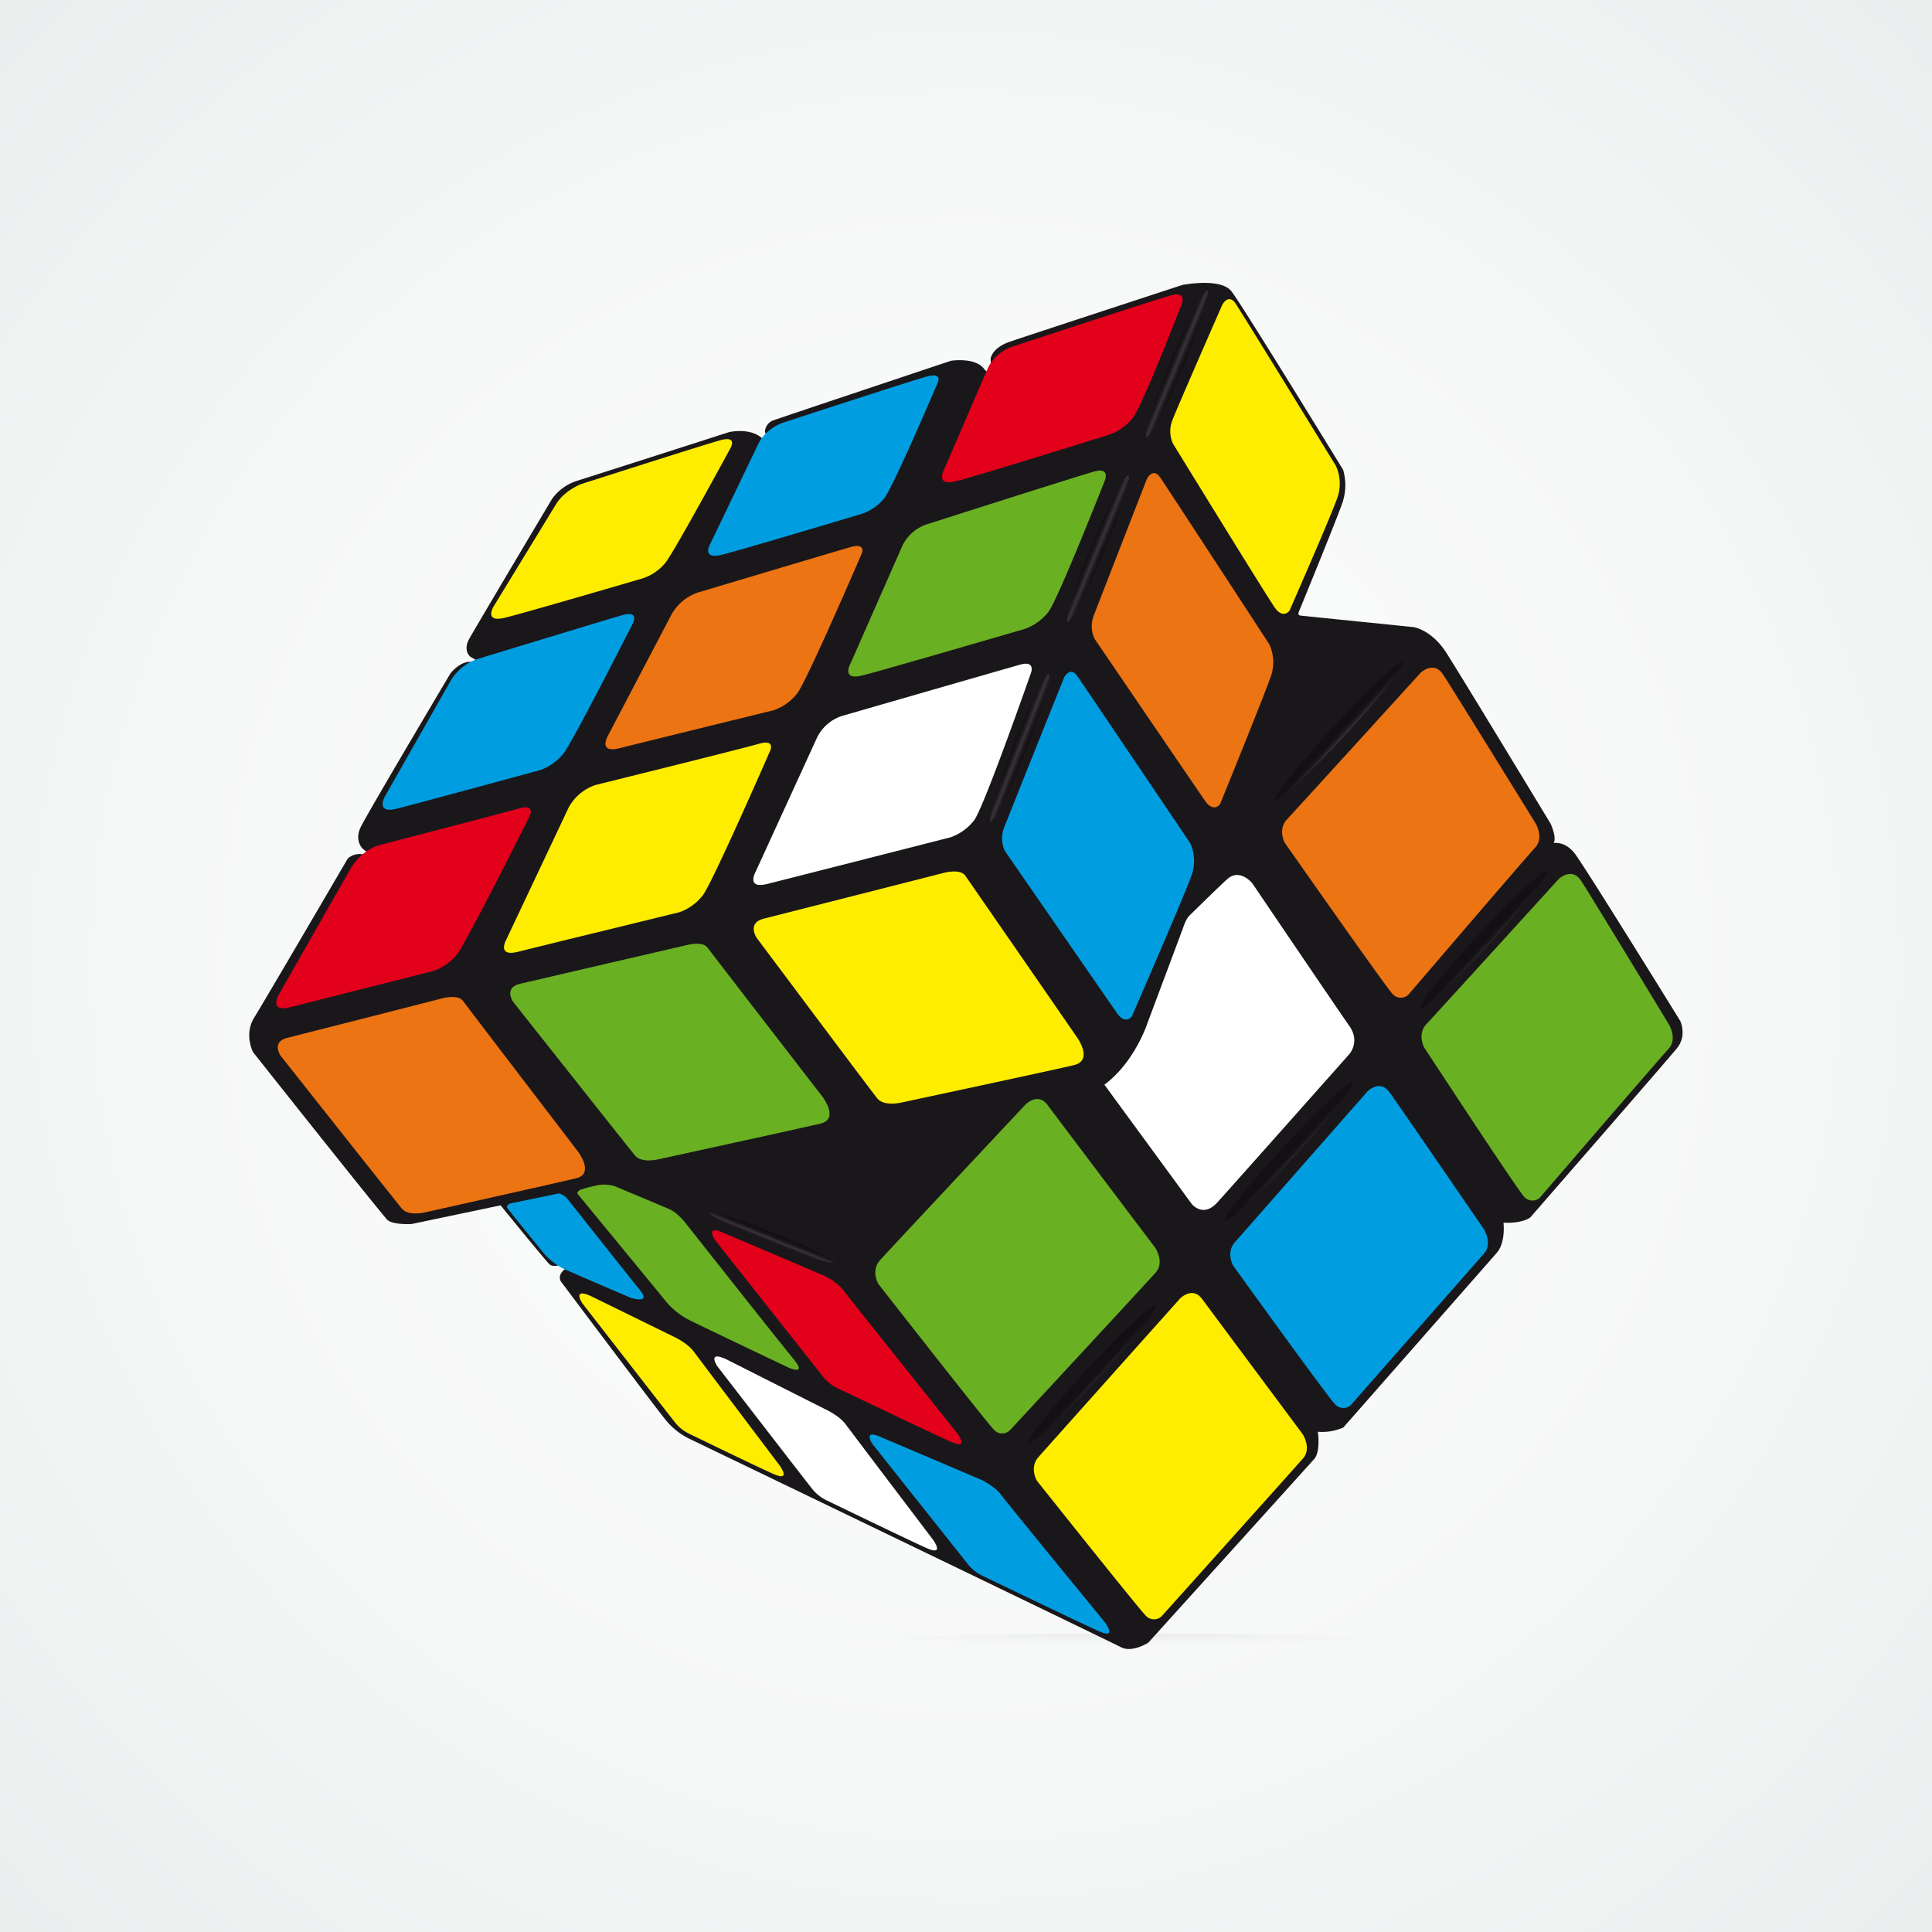 <svg xmlns="http://www.w3.org/2000/svg" xmlns:xlink="http://www.w3.org/1999/xlink" viewBox="0 0 700 700"><rect x="0" y="0" width="700" height="700" fill="#333333" stroke="none"/><defs><radialGradient id="radial-gradient" cx="350" cy="350" r="873.8" gradientUnits="userSpaceOnUse"><stop offset="0" stop-color="#fff"/><stop offset="0.33" stop-color="#f6f7f7"/><stop offset="0.85" stop-color="#dfe0e1"/><stop offset="1" stop-color="#d7d8da"/></radialGradient><radialGradient id="radial-gradient-2" cx="486.53" cy="3940.46" r="127.13" gradientTransform="translate(-305.4 234.55) scale(1.47 0.09)" gradientUnits="userSpaceOnUse"><stop offset="0" stop-color="#bcbcbc"/><stop offset="0.23" stop-color="#d2d2d2" stop-opacity="0.67"/><stop offset="0.46" stop-color="#e5e5e5" stop-opacity="0.38"/><stop offset="0.65" stop-color="#f3f3f3" stop-opacity="0.17"/><stop offset="0.81" stop-color="#fcfcfc" stop-opacity="0.05"/><stop offset="0.91" stop-color="#fff" stop-opacity="0"/></radialGradient><linearGradient id="linear-gradient" x1="371.76" y1="272.23" x2="367.06" y2="270.14" gradientTransform="translate(-11.2 15.81) rotate(-2.45)" gradientUnits="userSpaceOnUse"><stop offset="0"/><stop offset="0.09" stop-color="#040404"/><stop offset="0.18" stop-color="#101010"/><stop offset="0.27" stop-color="#242424"/><stop offset="0.36" stop-color="#404040"/><stop offset="0.45" stop-color="#646464"/><stop offset="0.51" stop-color="#7e7e7e"/><stop offset="0.56" stop-color="#626262"/><stop offset="0.65" stop-color="#3f3f3f"/><stop offset="0.73" stop-color="#232323"/><stop offset="0.82" stop-color="#101010"/><stop offset="0.91" stop-color="#040404"/><stop offset="1"/></linearGradient><linearGradient id="linear-gradient-2" x1="417.87" y1="471.15" x2="413.17" y2="469.06" gradientTransform="matrix(1, 0.27, -0.43, 1.07, 185.28, -115.75)" xlink:href="#linear-gradient"/><linearGradient id="linear-gradient-3" x1="300.99" y1="411.22" x2="297.63" y2="409.73" gradientTransform="matrix(-0.11, -1.03, 1.16, 0.03, -162.7, 745.34)" xlink:href="#linear-gradient"/><linearGradient id="linear-gradient-4" x1="452.64" y1="387.27" x2="447.94" y2="385.18" gradientTransform="matrix(1, 0.27, -0.43, 1.07, 185.28, -115.75)" xlink:href="#linear-gradient"/><linearGradient id="linear-gradient-5" x1="488.33" y1="306.63" x2="483.63" y2="304.54" gradientTransform="matrix(1, 0.27, -0.43, 1.07, 185.28, -115.75)" xlink:href="#linear-gradient"/><linearGradient id="linear-gradient-6" x1="413.28" y1="254.64" x2="408.58" y2="252.55" gradientTransform="matrix(1, 0.27, -0.43, 1.07, 185.28, -115.75)" xlink:href="#linear-gradient"/><linearGradient id="linear-gradient-7" x1="400.55" y1="199.57" x2="395.85" y2="197.48" gradientTransform="translate(-5.26 10.31) rotate(-1.44)" xlink:href="#linear-gradient"/><linearGradient id="linear-gradient-8" x1="430.85" y1="133.37" x2="426.15" y2="131.28" gradientTransform="translate(-5.26 10.31) rotate(-1.44)" xlink:href="#linear-gradient"/></defs><title>rubik&amp;apos;s-cube</title><g id="Background"><rect width="700" height="700" fill="url(#radial-gradient)"/></g><g id="Objects"><path id="bottom_shadow" data-name="bottom shadow" d="M597.09,603.77c0,6.58-83.73,11.91-187,11.91s-187-5.33-187-11.91,83.72-11.9,187-11.9S597.09,597.2,597.09,603.77Z" opacity="0.6" fill="url(#radial-gradient-2)"/><path id="base" d="M91.67,381.2s-3.33-6.45.42-12.48S126,311.07,126,311.07a6.42,6.42,0,0,1,6.3-1.32c3.51,1.31.66-1,.66-1l-1.54-1.24s-3.07-2.85-.8-7.68S163.2,244,163.2,244s3.52-4.6,7.58-4.19.27-1.49.27-1.49l-.68-.41s-2.7-2.16-.4-6.36S200,180.79,200,180.79a17.78,17.78,0,0,1,8.8-6.5c5.68-1.76,55.36-17.73,55.36-17.73s7-1.62,11.37,1.76,1.62-1.76,1.62-1.76a4.61,4.61,0,0,1,3.25-4.33c3.38-1.22,64.16-21.52,64.16-21.52s8.66-1.36,11.91,2.84,2.44-3.52,2.44-3.52.27-3.92,7-6.23,62.53-20.57,62.53-20.57,13.81-2.71,17.73,2.3,40.47,64.7,40.47,64.7a20,20,0,0,1-.54,12.73c-2.57,7.17-15.56,38.84-15.56,38.84s-.41,1.09.54,1.22,41.15,4.2,41.15,4.2,6.49,1,11.77,9.24,37.83,62,37.83,62,2.27,4.9,1.1,7c0,0,4-.82,7.53,3.65s38.32,60.78,38.32,60.78,2.54,5.29-1.16,9.87-53.15,61.32-53.15,61.32-2.53,2.23-9.73,1.94c0,0,.88,7.1-2.43,10.9s-55.58,63.27-55.58,63.27a18.78,18.78,0,0,1-9.24,1.56s1.07,7.2-1.36,9.92-60.06,66.48-60.06,66.48-5.84,3.8-9.93,1.66-156.69-75.68-156.69-75.68a25.48,25.48,0,0,1-8.21-6.59c-3.79-4.6-37.9-50.08-37.9-50.08s-2-2.44,2-5.14-1.35-1.36-1.35-1.36-3.39,1.49-4.87.14-17.74-21.39-17.74-21.39l-32.21,6.77s-6.77.41-8.8-1.49S91.67,381.2,91.67,381.2Z" fill="#1a171b"/><g id="reflets"><path d="M367.09,270c-5.82,14.74-9.47,27.12-8.15,27.64s7.12-11,12.94-25.75,9.47-27.11,8.15-27.63S372.91,255.25,367.09,270Z" opacity="0.3" fill="url(#linear-gradient)"/><path d="M393.82,496.16c-12.73,13.78-22.19,25.74-21.15,26.7s12.2-9.43,24.93-23.22,22.19-25.74,21.14-26.7S406.54,482.37,393.82,496.16Z" opacity="0.3" fill="url(#linear-gradient-2)"/><path d="M278.88,450c12.46,5,22.86,8.3,23.24,7.35s-9.41-5.76-21.87-10.76-22.86-8.29-23.24-7.35S266.42,445,278.88,450Z" opacity="0.3" fill="url(#linear-gradient-3)"/><path d="M465,415.6c-12.72,13.79-22.19,25.74-21.14,26.71s12.2-9.44,24.92-23.22,22.19-25.74,21.15-26.71S477.68,401.81,465,415.6Z" opacity="0.3" fill="url(#linear-gradient-4)"/><path d="M535.59,338.76c-12.72,13.79-22.19,25.75-21.14,26.71s12.2-9.43,24.92-23.22,22.19-25.74,21.15-26.7S548.32,325,535.59,338.76Z" opacity="0.3" fill="url(#linear-gradient-5)"/><path d="M483.3,263.17c-12.73,13.78-22.2,25.74-21.15,26.7s12.2-9.43,24.93-23.22,22.19-25.74,21.14-26.7S496,249.38,483.3,263.17Z" opacity="0.3" fill="url(#linear-gradient-6)"/><path d="M395.45,197.76c-6.08,14.63-9.95,26.94-8.63,27.48s7.3-10.87,13.38-25.51,9.94-26.94,8.63-27.49S401.53,183.12,395.45,197.76Z" opacity="0.3" fill="url(#linear-gradient-7)"/><path d="M424.08,130.82c-6.08,14.63-9.95,26.94-8.64,27.48s7.31-10.88,13.39-25.51,9.94-26.94,8.63-27.49S430.16,116.18,424.08,130.82Z" opacity="0.3" fill="url(#linear-gradient-8)"/></g><g id="cases"><path d="M201.46,182.69l-22.68,37.14s-3.49,5.84,4.1,4S233,209.51,233,209.51a17.81,17.81,0,0,0,8.09-5.6c3.35-4.23,23.63-41.66,23.63-41.66s2.61-4.48-3.73-2.74-50.33,15.85-50.33,15.85S204.56,177.59,201.46,182.69Z" fill="#ffed00"/><path d="M275,160.32,257.37,197s-3.48,5.85,4.1,4,50.8-14.84,50.8-14.84a17.75,17.75,0,0,0,8.08-5.6c3.36-4.23,19.18-41.39,19.18-41.39s2.61-4.48-3.73-2.74S284.19,153,284.19,153A16.08,16.08,0,0,0,275,160.32Z" fill="#009ee0"/><path d="M163.12,246.93l-23.61,41.56S135.8,295,143.76,293s52-14,52-14a18.55,18.55,0,0,0,8.52-6.16c3.55-4.68,24.93-46.83,24.93-46.83s2.78-5-3.87-3.09-52.55,15.92-52.55,15.92A18.12,18.12,0,0,0,163.12,246.93Z" fill="#009ee0"/><path d="M127.19,314.45l-26.23,46s-3.71,6.48,4.25,4.47,52-13.18,52-13.18a18.55,18.55,0,0,0,8.52-6.16c3.55-4.68,26-49.54,26-49.54s2.77-5-3.88-3.09-51,13.41-51,13.41A19.16,19.16,0,0,0,127.19,314.45Z" fill="#e2001a"/><path d="M206.07,292.51l-22.6,47.85s-3.71,6.48,4.24,4.48,58.43-14.32,58.43-14.32a18.43,18.43,0,0,0,8.51-6.15c3.56-4.68,24.14-51.79,24.14-51.79s2.78-5-3.87-3.08-59.16,14.92-59.16,14.92A17.42,17.42,0,0,0,206.07,292.51Z" fill="#ffed00"/><path d="M243.24,222.75l-23,43.86s-3.7,6.48,4.25,4.47,55.88-13.76,55.88-13.76a18.43,18.43,0,0,0,8.51-6.15c3.56-4.68,23-49.81,23-49.81s2.78-5-3.87-3.09-55.12,16.4-55.12,16.4A17.42,17.42,0,0,0,243.24,222.75Z" fill="#ec7413"/><path d="M296,267.31l-22.19,48.47s-3.7,6.48,4.25,4.48,66.37-16.9,66.37-16.9a18.43,18.43,0,0,0,8.51-6.15c3.56-4.68,20.57-53.31,20.57-53.31s1.86-4.69-3.87-3.09c-6.65,1.86-63.94,18.41-63.94,18.41A15.23,15.23,0,0,0,296,267.31Z" fill="#fff"/><path d="M326.92,197.8l-18.7,42.46s-3.7,6.48,4.25,4.47,58.89-16.89,58.89-16.89a18.5,18.5,0,0,0,8.51-6.16c3.56-4.68,20.49-47.76,20.49-47.76s1.85-4.68-3.88-3.08c-6.65,1.85-59.86,18.88-59.86,18.88A15.19,15.19,0,0,0,326.92,197.8Z" fill="#6ab023"/><path d="M357.9,133.42l-15.73,36.46s-3.7,6.48,4.25,4.47S402,157.46,402,157.46a18.5,18.5,0,0,0,8.51-6.16c3.56-4.68,17.68-41.21,17.68-41.21s1.85-4.69-3.87-3.09c-6.66,1.86-56.71,18.33-56.71,18.33A15.21,15.21,0,0,0,357.9,133.42Z" fill="#e2001a"/><path d="M514.71,243.77s4.61-4.45,8,.42c2.57,3.73,33.68,54.16,33.68,54.16s3.15,5.24-.21,8.8-46,53.37-46,53.37a4,4,0,0,1-5.66-.42c-2.73-2.93-39-54.7-39-54.7s-2.72-4.83.84-8.6S514.71,243.77,514.71,243.77Z" fill="#ec7413"/><path d="M564.73,318.51s4.62-4.45,8,.42c2.57,3.74,32,52.33,32,52.33s3.14,5.24-.21,8.8S557.86,434,557.86,434a4,4,0,0,1-5.66-.42c-2.72-2.93-36.16-54-36.16-54s-2.72-4.82.84-8.59S564.73,318.51,564.73,318.51Z" fill="#6ab023"/><path d="M495.39,395.52s4.46-4.61,8,.15c2.69,3.65,34.23,49.68,34.23,49.68s3.32,5.13.09,8.81l-48.27,54.91a4,4,0,0,1-5.67-.22c-2.83-2.84-36.88-50.16-36.88-50.16s-2.88-4.73.55-8.62S495.39,395.52,495.39,395.52Z" fill="#009ee0"/><path d="M427.54,470.5s4.45-4.61,8,.14c2.7,3.65,36.45,49,36.45,49s3.33,5.13.1,8.81-51.25,57.2-51.25,57.2a4,4,0,0,1-5.67-.23c-2.83-2.84-39.46-48.89-39.46-48.89s-2.88-4.72.55-8.61S427.54,470.5,427.54,470.5Z" fill="#ffed00"/><path d="M371.55,400.21s4.46-4.61,8,.15c2.7,3.65,39.11,51.87,39.11,51.87s3.32,5.14.09,8.81-52.91,57.25-52.91,57.25a4,4,0,0,1-5.67-.22c-2.83-2.84-41.88-52.82-41.88-52.82s-2.89-4.73.54-8.62S371.55,400.21,371.55,400.21Z" fill="#6ab023"/><path d="M442.86,110.44s2.17-4.2,4.73-.58c1.84,2.61,36.41,58.88,36.41,58.88a15.51,15.51,0,0,1,.67,11.24c-2,6.09-17.46,41.28-17.46,41.28s-2.3,3.25-5.41-1.22S425,160.76,425,160.76a10.78,10.78,0,0,1-.27-8.39C426.47,147.76,442.86,110.44,442.86,110.44Z" fill="#ffed00"/><path d="M415.56,173.46s2.17-4.19,4.72-.57c1.85,2.61,39.62,60.55,39.62,60.55a15.49,15.49,0,0,1,.68,11.24c-2,6.09-18.54,46.7-18.54,46.7s-2.3,3.25-5.42-1.22-40.06-58.75-40.06-58.75a10.78,10.78,0,0,1-.27-8.39C398.05,218.42,415.56,173.46,415.56,173.46Z" fill="#ec7413"/><path d="M385.55,245.47s2.18-4.19,4.73-.57c1.84,2.61,40.93,60.55,40.93,60.55a15.49,15.49,0,0,1,.68,11.24c-2,6.09-21.8,51.57-21.8,51.57s-2.3,3.25-5.41-1.22-40.61-58.74-40.61-58.74a10.8,10.8,0,0,1-.27-8.4C365.56,295.3,385.55,245.47,385.55,245.47Z" fill="#009ee0"/><path d="M274.15,339.8s-3.64-5.41,2.56-6.95c4.84-1.2,65.23-16.59,65.23-16.59s5.93-1.65,7.8,1c1.59,2.25,40.28,58.29,40.28,58.29s6.4,8.56-.86,10.35c-6.27,1.55-62.11,13.47-62.11,13.47s-6.61,1.79-9.22-1.42C315.55,395.14,274.15,339.8,274.15,339.8Z" fill="#ffed00"/><path d="M185.88,362.93s-3.46-5,2.42-6.45c4.6-1.12,60.62-14.08,60.62-14.08s5.64-1.53,7.41.92c1.51,2.09,41.76,54.16,41.76,54.16s6.08,8-.81,9.62c-6,1.44-58.46,12.88-58.46,12.88s-6.28,1.66-8.76-1.32C227.9,416.05,185.88,362.93,185.88,362.93Z" fill="#6ab023"/><path d="M101.65,382.49s-3.45-5,2.43-6.45c4.59-1.12,56.24-14.34,56.24-14.34s5.63-1.53,7.41.93c1.51,2.08,41.75,54.7,41.75,54.7s6.08,7.95-.81,9.61c-6,1.45-54.36,12.25-54.36,12.25s-6.28,1.67-8.75-1.32C143.39,435.27,101.65,382.49,101.65,382.49Z" fill="#ec7413"/><path d="M262.18,446.7l36.06,15.36s5,2.24,7.42,5.52,41.06,51.59,41.06,51.59,4.77,6.27-2.07,3.28c-5.66-2.49-40.89-19.33-40.89-19.33a15.14,15.14,0,0,1-5.69-4.48l-39-49.35S255.25,443.57,262.18,446.7Z" fill="#e2001a"/><path d="M319.21,520.7l36.06,15.35s5,2.25,7.42,5.52,37.62,46.21,37.62,46.21,4.77,6.27-2.07,3.28c-5.67-2.48-42-20-42-20a15,15,0,0,1-5.69-4.49c-2.59-3.28-34.4-43.31-34.4-43.31S312.28,517.57,319.21,520.7Z" fill="#009ee0"/><path d="M263,492.42l36.06,18.2s5,2.24,7.41,5.52,31.42,41.52,31.42,41.52,4.77,6.28-2.07,3.28c-5.66-2.48-36-17.18-36-17.18a15.11,15.11,0,0,1-5.69-4.49C291.51,536,259.89,495,259.89,495S256.06,489.29,263,492.42Z" fill="#fff"/><path d="M214.07,469.59,244,484.25s5,2.24,7.42,5.52,30.9,41,30.9,41,4.76,6.27-2.07,3.28c-5.67-2.48-30.13-14.37-30.13-14.37a14.94,14.94,0,0,1-5.69-4.48c-2.59-3.28-33.45-43-33.45-43S207.14,466.46,214.07,469.59Z" fill="#ffed00"/><path d="M400.14,393l31.64,43.21s4.07,5.16,9.21-.47c4.5-4.94,47.92-53.83,47.92-53.83s4-4.49,0-10.16-35.17-51.7-35.17-51.7-4.54-5.71-9.21-1.42c-3.82,3.5-13.93,13.46-13.93,13.46A14.16,14.16,0,0,0,429,335.2c-.48,1.42-13.23,35.41-13.23,35.41S411.24,384.78,400.14,393Z" fill="#fff"/><path d="M240.66,470.75a26.69,26.69,0,0,0,8.73,7.34c5.48,2.78,36.6,17.55,36.6,17.55s6.5,2.79,1.58-3.16-38.73-48.76-38.73-48.76-3-4.18-6.41-5.66-19.69-8.27-19.69-8.27a12.61,12.61,0,0,0-6.13-.37,58.55,58.55,0,0,0-6.41,1.67s-1.48.84-.84,1.58S240.66,470.75,240.66,470.75Z" fill="#6ab023"/><path d="M197.32,454.44a24.24,24.24,0,0,0,6.78,5.21c3.71,1.71,24.41,10.56,24.41,10.56s7.61,2.46,3.43-2.68-26.53-33.39-26.53-33.39-1.86-2-3.43-1.64-17.21,3.56-17.21,3.56-1.51.76-1,1.58S197.32,454.44,197.32,454.44Z" fill="#009ee0"/></g></g></svg>